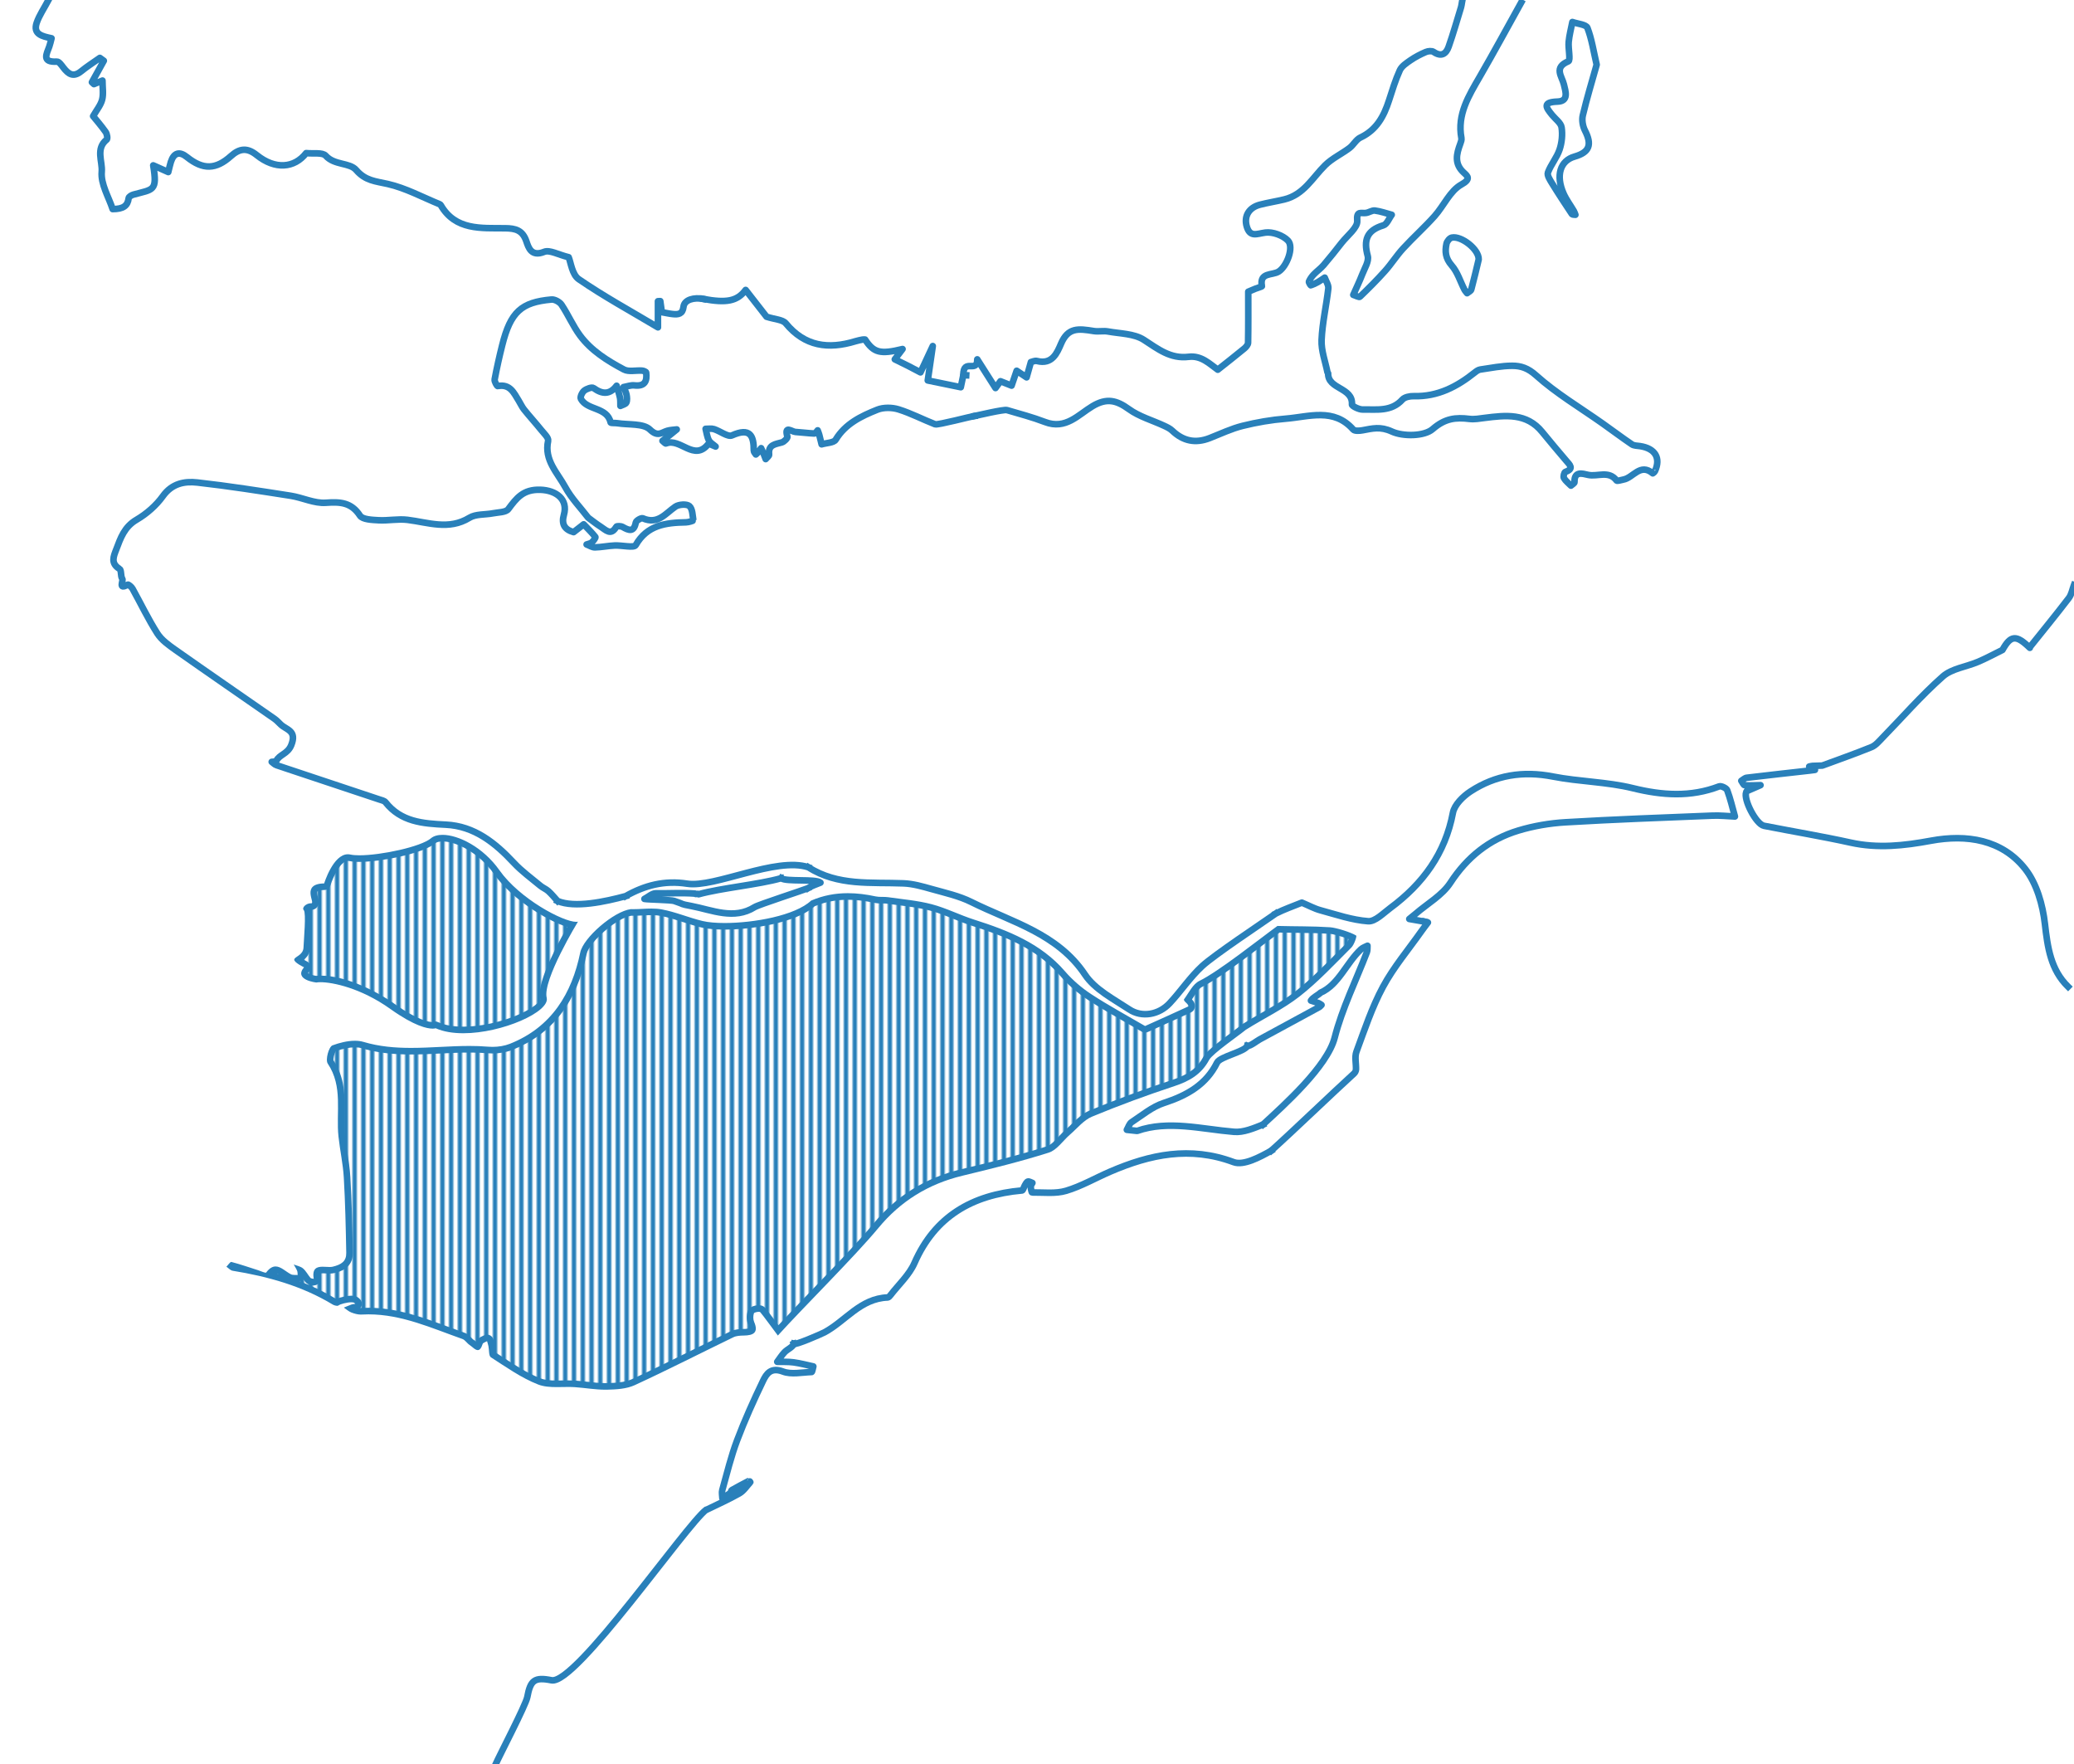 <?xml version="1.0" encoding="utf-8"?>
<!-- Generator: Adobe Illustrator 16.0.0, SVG Export Plug-In . SVG Version: 6.00 Build 0)  -->
<!DOCTYPE svg PUBLIC "-//W3C//DTD SVG 1.1//EN" "http://www.w3.org/Graphics/SVG/1.1/DTD/svg11.dtd">
<svg version="1.1" id="Layer_1" xmlns="http://www.w3.org/2000/svg" xmlns:xlink="http://www.w3.org/1999/xlink" x="0px" y="0px"
	 width="945.461px" height="804.008px" viewBox="0 0 945.461 804.008" enable-background="new 0 0 945.461 804.008"
	 xml:space="preserve">
<pattern  x="-536.833" y="95.969" width="144" height="150" patternUnits="userSpaceOnUse" id="Vertical_Stripe_copy_3" viewBox="0 -150 144 150" overflow="visible">
	<g>
		<polygon fill="none" points="0,-150 144,-150 144,0 0,0 		"/>
		<g>
			<line fill="none" stroke="#2980BA" stroke-width="2" stroke-miterlimit="10" x1="122" y1="-150" x2="122" y2="0"/>
			<line fill="none" stroke="#2980BA" stroke-width="2" stroke-miterlimit="10" x1="126" y1="-150" x2="126" y2="0"/>
			<line fill="none" stroke="#2980BA" stroke-width="2" stroke-miterlimit="10" x1="130" y1="-150" x2="130" y2="0"/>
			<line fill="none" stroke="#2980BA" stroke-width="2" stroke-miterlimit="10" x1="134" y1="-150" x2="134" y2="0"/>
			<line fill="none" stroke="#2980BA" stroke-width="2" stroke-miterlimit="10" x1="138" y1="-150" x2="138" y2="0"/>
			<line fill="none" stroke="#2980BA" stroke-width="2" stroke-miterlimit="10" x1="142" y1="-150" x2="142" y2="0"/>
		</g>
		<g>
			<line fill="none" stroke="#2980BA" stroke-width="2" stroke-miterlimit="10" x1="74" y1="-150" x2="74" y2="0"/>
			<line fill="none" stroke="#2980BA" stroke-width="2" stroke-miterlimit="10" x1="78" y1="-150" x2="78" y2="0"/>
			<line fill="none" stroke="#2980BA" stroke-width="2" stroke-miterlimit="10" x1="82" y1="-150" x2="82" y2="0"/>
			<line fill="none" stroke="#2980BA" stroke-width="2" stroke-miterlimit="10" x1="86" y1="-150" x2="86" y2="0"/>
			<line fill="none" stroke="#2980BA" stroke-width="2" stroke-miterlimit="10" x1="90" y1="-150" x2="90" y2="0"/>
			<line fill="none" stroke="#2980BA" stroke-width="2" stroke-miterlimit="10" x1="94" y1="-150" x2="94" y2="0"/>
			<line fill="none" stroke="#2980BA" stroke-width="2" stroke-miterlimit="10" x1="98" y1="-150" x2="98" y2="0"/>
			<line fill="none" stroke="#2980BA" stroke-width="2" stroke-miterlimit="10" x1="102" y1="-150" x2="102" y2="0"/>
			<line fill="none" stroke="#2980BA" stroke-width="2" stroke-miterlimit="10" x1="106" y1="-150" x2="106" y2="0"/>
			<line fill="none" stroke="#2980BA" stroke-width="2" stroke-miterlimit="10" x1="110" y1="-150" x2="110" y2="0"/>
			<line fill="none" stroke="#2980BA" stroke-width="2" stroke-miterlimit="10" x1="114" y1="-150" x2="114" y2="0"/>
			<line fill="none" stroke="#2980BA" stroke-width="2" stroke-miterlimit="10" x1="118" y1="-150" x2="118" y2="0"/>
			<line fill="none" stroke="#2980BA" stroke-width="2" stroke-miterlimit="10" x1="122" y1="-150" x2="122" y2="0"/>
			<line fill="none" stroke="#2980BA" stroke-width="2" stroke-miterlimit="10" x1="126" y1="-150" x2="126" y2="0"/>
			<line fill="none" stroke="#2980BA" stroke-width="2" stroke-miterlimit="10" x1="130" y1="-150" x2="130" y2="0"/>
			<line fill="none" stroke="#2980BA" stroke-width="2" stroke-miterlimit="10" x1="134" y1="-150" x2="134" y2="0"/>
			<line fill="none" stroke="#2980BA" stroke-width="2" stroke-miterlimit="10" x1="138" y1="-150" x2="138" y2="0"/>
			<line fill="none" stroke="#2980BA" stroke-width="2" stroke-miterlimit="10" x1="142" y1="-150" x2="142" y2="0"/>
		</g>
		<g>
			<line fill="none" stroke="#2980BA" stroke-width="2" stroke-miterlimit="10" x1="26" y1="-150" x2="26" y2="0"/>
			<line fill="none" stroke="#2980BA" stroke-width="2" stroke-miterlimit="10" x1="30" y1="-150" x2="30" y2="0"/>
			<line fill="none" stroke="#2980BA" stroke-width="2" stroke-miterlimit="10" x1="34" y1="-150" x2="34" y2="0"/>
			<line fill="none" stroke="#2980BA" stroke-width="2" stroke-miterlimit="10" x1="38" y1="-150" x2="38" y2="0"/>
			<line fill="none" stroke="#2980BA" stroke-width="2" stroke-miterlimit="10" x1="42" y1="-150" x2="42" y2="0"/>
			<line fill="none" stroke="#2980BA" stroke-width="2" stroke-miterlimit="10" x1="46" y1="-150" x2="46" y2="0"/>
			<line fill="none" stroke="#2980BA" stroke-width="2" stroke-miterlimit="10" x1="50" y1="-150" x2="50" y2="0"/>
			<line fill="none" stroke="#2980BA" stroke-width="2" stroke-miterlimit="10" x1="54" y1="-150" x2="54" y2="0"/>
			<line fill="none" stroke="#2980BA" stroke-width="2" stroke-miterlimit="10" x1="58" y1="-150" x2="58" y2="0"/>
			<line fill="none" stroke="#2980BA" stroke-width="2" stroke-miterlimit="10" x1="62" y1="-150" x2="62" y2="0"/>
			<line fill="none" stroke="#2980BA" stroke-width="2" stroke-miterlimit="10" x1="66" y1="-150" x2="66" y2="0"/>
			<line fill="none" stroke="#2980BA" stroke-width="2" stroke-miterlimit="10" x1="70" y1="-150" x2="70" y2="0"/>
			<line fill="none" stroke="#2980BA" stroke-width="2" stroke-miterlimit="10" x1="74" y1="-150" x2="74" y2="0"/>
			<line fill="none" stroke="#2980BA" stroke-width="2" stroke-miterlimit="10" x1="78" y1="-150" x2="78" y2="0"/>
			<line fill="none" stroke="#2980BA" stroke-width="2" stroke-miterlimit="10" x1="82" y1="-150" x2="82" y2="0"/>
			<line fill="none" stroke="#2980BA" stroke-width="2" stroke-miterlimit="10" x1="86" y1="-150" x2="86" y2="0"/>
			<line fill="none" stroke="#2980BA" stroke-width="2" stroke-miterlimit="10" x1="90" y1="-150" x2="90" y2="0"/>
			<line fill="none" stroke="#2980BA" stroke-width="2" stroke-miterlimit="10" x1="94" y1="-150" x2="94" y2="0"/>
			<line fill="none" stroke="#2980BA" stroke-width="2" stroke-miterlimit="10" x1="98" y1="-150" x2="98" y2="0"/>
			<line fill="none" stroke="#2980BA" stroke-width="2" stroke-miterlimit="10" x1="102" y1="-150" x2="102" y2="0"/>
			<line fill="none" stroke="#2980BA" stroke-width="2" stroke-miterlimit="10" x1="106" y1="-150" x2="106" y2="0"/>
			<line fill="none" stroke="#2980BA" stroke-width="2" stroke-miterlimit="10" x1="110" y1="-150" x2="110" y2="0"/>
			<line fill="none" stroke="#2980BA" stroke-width="2" stroke-miterlimit="10" x1="114" y1="-150" x2="114" y2="0"/>
			<line fill="none" stroke="#2980BA" stroke-width="2" stroke-miterlimit="10" x1="118" y1="-150" x2="118" y2="0"/>
		</g>
		<g>
			<line fill="none" stroke="#2980BA" stroke-width="2" stroke-miterlimit="10" x1="2" y1="-150" x2="2" y2="0"/>
			<line fill="none" stroke="#2980BA" stroke-width="2" stroke-miterlimit="10" x1="6" y1="-150" x2="6" y2="0"/>
			<line fill="none" stroke="#2980BA" stroke-width="2" stroke-miterlimit="10" x1="10" y1="-150" x2="10" y2="0"/>
			<line fill="none" stroke="#2980BA" stroke-width="2" stroke-miterlimit="10" x1="14" y1="-150" x2="14" y2="0"/>
			<line fill="none" stroke="#2980BA" stroke-width="2" stroke-miterlimit="10" x1="18" y1="-150" x2="18" y2="0"/>
			<line fill="none" stroke="#2980BA" stroke-width="2" stroke-miterlimit="10" x1="22" y1="-150" x2="22" y2="0"/>
			<line fill="none" stroke="#2980BA" stroke-width="2" stroke-miterlimit="10" x1="26" y1="-150" x2="26" y2="0"/>
			<line fill="none" stroke="#2980BA" stroke-width="2" stroke-miterlimit="10" x1="30" y1="-150" x2="30" y2="0"/>
			<line fill="none" stroke="#2980BA" stroke-width="2" stroke-miterlimit="10" x1="34" y1="-150" x2="34" y2="0"/>
			<line fill="none" stroke="#2980BA" stroke-width="2" stroke-miterlimit="10" x1="38" y1="-150" x2="38" y2="0"/>
			<line fill="none" stroke="#2980BA" stroke-width="2" stroke-miterlimit="10" x1="42" y1="-150" x2="42" y2="0"/>
			<line fill="none" stroke="#2980BA" stroke-width="2" stroke-miterlimit="10" x1="46" y1="-150" x2="46" y2="0"/>
			<line fill="none" stroke="#2980BA" stroke-width="2" stroke-miterlimit="10" x1="50" y1="-150" x2="50" y2="0"/>
			<line fill="none" stroke="#2980BA" stroke-width="2" stroke-miterlimit="10" x1="54" y1="-150" x2="54" y2="0"/>
			<line fill="none" stroke="#2980BA" stroke-width="2" stroke-miterlimit="10" x1="58" y1="-150" x2="58" y2="0"/>
			<line fill="none" stroke="#2980BA" stroke-width="2" stroke-miterlimit="10" x1="62" y1="-150" x2="62" y2="0"/>
			<line fill="none" stroke="#2980BA" stroke-width="2" stroke-miterlimit="10" x1="66" y1="-150" x2="66" y2="0"/>
			<line fill="none" stroke="#2980BA" stroke-width="2" stroke-miterlimit="10" x1="70" y1="-150" x2="70" y2="0"/>
		</g>
		<g>
			<line fill="none" stroke="#2980BA" stroke-width="2" stroke-miterlimit="10" x1="2" y1="-150" x2="2" y2="0"/>
			<line fill="none" stroke="#2980BA" stroke-width="2" stroke-miterlimit="10" x1="6" y1="-150" x2="6" y2="0"/>
			<line fill="none" stroke="#2980BA" stroke-width="2" stroke-miterlimit="10" x1="10" y1="-150" x2="10" y2="0"/>
			<line fill="none" stroke="#2980BA" stroke-width="2" stroke-miterlimit="10" x1="14" y1="-150" x2="14" y2="0"/>
			<line fill="none" stroke="#2980BA" stroke-width="2" stroke-miterlimit="10" x1="18" y1="-150" x2="18" y2="0"/>
			<line fill="none" stroke="#2980BA" stroke-width="2" stroke-miterlimit="10" x1="22" y1="-150" x2="22" y2="0"/>
		</g>
	</g>
</pattern>
<g>
	<path fill="none" stroke="#2980BA" stroke-width="3" stroke-linecap="square" stroke-linejoin="round" stroke-miterlimit="10" d="
		M794.373,364.438 M945.461,266.67c-0.772,2.007-1.129,4.319-2.393,5.97c-5.805,7.583-11.865,14.98-17.834,22.443l0.092,0.195
		c-6.209-6.025-8.693-5.833-12.475,0.964c-3.701,1.817-7.328,3.796-11.119,5.41c-5.365,2.287-11.99,3.077-16.061,6.675
		c-9.812,8.667-18.434,18.613-27.582,27.997c-1.51,1.549-3.027,3.419-4.945,4.2c-7.389,3.013-14.941,5.647-22.434,8.422
		c-1.496,0.045-2.994,0.069-4.488,0.146c-0.494,0.027-0.982,0.192-1.473,0.295c0.242,0.178,0.469,0.384,0.73,0.529
		c0.622,0.348,1.261,0.667,1.893,0.998c-0.738,0.095-1.477,0.202-2.215,0.285c-9.643,1.084-19.285,2.136-28.918,3.297
		c-0.857,0.104-1.629,0.911-2.439,1.39c0.525,0.71,1.004,1.983,1.586,2.029c2.373,0.189,4.779,0.005,7.173-0.043
		c-2.101,0.907-4.204,1.808-6.296,2.732c-0.121,0.054-0.162,0.298-0.229,0.456c-1.369,3.281,4.496,14.624,8.098,15.333
		c13.162,2.586,26.414,4.776,39.504,7.664c12.379,2.729,24.299,1.419,36.628-0.865c16.242-3.008,32.374-0.577,42.962,12.876
		c5.279,6.706,7.98,16.365,8.971,25.002c1.239,10.812,2.635,20.927,10.557,28.655 M444.264,189.603
		c1.387-0.28,13.361-3.096,14.764-2.684c5.828,1.715,11.732,3.273,17.385,5.441c9.426,3.616,15.17-3.374,21.631-7.228
		c6.479-3.862,10.947-2.721,16.617,1.383c4.672,3.381,10.637,5.052,15.998,7.541c1.312,0.61,2.703,1.265,3.719,2.235
		c4.967,4.758,10.584,5.923,17.055,3.394c4.984-1.947,9.873-4.298,15.037-5.581c6.449-1.603,13.098-2.748,19.727-3.278
		c10.543-0.844,21.822-5.115,30.676,4.942c0.677,0.768,2.887,0.611,4.281,0.355c4.494-0.825,8.1-1.854,13.336,0.562
		c5.133,2.368,14.809,2.202,18.602-1.101c5.629-4.901,10.459-5.421,16.807-4.644c2.25,0.275,4.619-0.178,6.91-0.466
		c9.607-1.216,19.135-2.305,26.209,6.397c3.607,4.436,7.31,8.793,11.008,13.157c1.578,1.859,3.663,3.588-0.439,5.076
		c-0.541,0.198-1.027,2.132-0.656,2.787c0.75,1.329,2.105,2.331,3.211,3.469c0.564-0.535,1.633-1.084,1.617-1.603
		c-0.156-5.142,3.604-3.896,6.203-3.308c4.273,0.963,9.414-2.172,12.971,2.564c0.293,0.39,2.04-0.238,3.105-0.424
		c4.484-0.782,7.619-7.669,13.393-2.842c0.033,0.027,0.816-0.565,1.002-0.975c2.746-6.027,0.107-10.404-6.828-11.44
		c-1.256-0.187-2.736-0.153-3.697-0.804c-4.51-3.05-8.85-6.336-13.295-9.476c-10.227-7.228-21.163-13.697-30.387-21.981
		c-3.68-3.304-6.91-4.346-10.848-4.351c-4.865-0.005-9.736,1.018-14.589,1.711c-0.846,0.121-1.696,0.71-2.392,1.267
		c-8.126,6.51-16.954,11.176-27.918,10.863c-1.746-0.049-4.148,0.423-5.18,1.568c-5.062,5.623-11.793,4.41-18.121,4.531
		c-1.687,0.032-4.922-1.588-4.877-2.288c0.526-7.896-10.994-6.831-10.85-14.184c0.002-0.147-0.266-0.287-0.299-0.451
		c-0.977-4.916-2.891-9.875-2.689-14.748c0.326-7.857,2.178-15.645,3.068-23.495c0.18-1.575-1.051-3.303-1.633-4.959
		c-1.023,0.674-2.012,1.405-3.076,2.01c-1.044,0.595-2.149,1.1-3.281,1.503c-0.072,0.026-1.018-1.335-0.834-1.747
		c0.51-1.155,1.281-2.256,2.164-3.185c1.424-1.497,3.168-2.713,4.506-4.272c2.832-3.299,5.533-6.708,8.207-10.135
		c2.606-3.341,7.391-6.939,7.125-10.097c-0.396-4.724,1.78-3.248,3.975-3.548c1.396-0.19,2.801-1.26,4.087-1.092
		c2.599,0.339,5.118,1.252,7.671,1.93c-1.248,1.657-2.18,4.316-3.797,4.799c-7.693,2.297-9.082,6.809-7.154,13.942
		c0.654,2.424-1.417,5.633-2.484,8.393c-1.228,3.175-2.722,6.247-4.102,9.365c1.035,0.314,2.654,1.208,3.018,0.859
		c3.961-3.805,7.855-7.695,11.502-11.786c2.912-3.265,5.254-7.018,8.215-10.234c4.637-5.038,9.783-9.631,14.336-14.735
		c4.236-4.747,7.035-11.525,12.221-14.4c4.379-2.425,2.891-3.783,1.205-5.301c-4.59-4.128-3.459-8.56-1.715-13.27
		c0.311-0.834,0.664-1.807,0.51-2.627c-2.004-10.718,3.348-19.247,8.397-27.977c6.454-11.158,12.585-22.495,18.854-33.754
		 M727.861,29.487c-1.439-6.169-2.246-11.708-4.223-16.819c-0.583-1.504-4.473-1.793-6.848-2.638
		c-0.584,3.02-1.402,6.02-1.682,9.066c-0.279,3.051,0.97,8.387-0.154,8.858c-6.812,2.857-2.914,6.787-2.016,10.58
		c0.744,3.154,2.311,7.601-2.912,7.778c-7.117,0.241-5.232,2.7-2.473,6.104c1.518,1.872,4.008,3.605,4.32,5.652
		c0.5,3.282,0.133,6.958-0.932,10.128c-1.221,3.644-3.943,6.796-5.29,10.42c-0.478,1.283,0.955,3.45,1.897,4.989
		c2.9,4.73,5.967,9.361,9.043,13.982c0.205,0.31,1.039,0.22,1.582,0.314c-0.232-0.575-0.396-1.187-0.709-1.718
		c-1.557-2.646-3.445-5.145-4.676-7.923c-3.664-8.277-1.572-14.997,4.988-16.883c6.844-1.966,8.057-5.424,4.754-11.884
		c-1.02-1.996-1.486-4.765-0.982-6.907C723.38,44.802,725.729,37.132,727.861,29.487z M674.078,118.27
		c0.205-4.582-7.977-10.94-12.299-9.96c-0.984,0.224-2.141,1.684-2.375,2.751c-0.783,3.572-0.461,6.694,2.357,9.906
		c2.68,3.053,3.908,7.312,5.812,11.022c0.307,0.598,0.811,1.103,1.223,1.65c0.652-0.548,1.713-0.995,1.895-1.664
		C671.972,127.226,673.07,122.433,674.078,118.27z"/>
	<path fill="none" stroke="#2980BA" stroke-width="3" stroke-linecap="square" stroke-linejoin="round" stroke-miterlimit="10" d="
		M575.73,512.57c-4.178,1.666-8.852,3.669-13.125,3.314c-15.026-1.243-29.932-5.403-44.215-0.426
		c-2.126-0.226-3.412-0.362-4.701-0.499c0.703-1.181,1.117-2.785,2.163-3.473c4.767-3.126,9.36-7.015,14.665-8.739
		c10.535-3.423,19.342-8.334,24.314-18.436c1.334-2.711,12.412-4.875,13.797-7.562"/>
	<path fill="none" stroke="#2980BA" stroke-width="3" stroke-linecap="square" stroke-linejoin="round" stroke-miterlimit="10" d="
		M361.896,612.472c0.334,0.876,12.646-4.494,13.955-5.198c9.652-5.189,16.344-15.437,28.799-15.9
		c0.441-0.017,0.947-0.602,1.275-1.029c3.736-4.853,8.576-9.253,10.957-14.678c9.334-21.252,26.27-31.047,49.022-33.064
		c0.503-0.044,0.829-1.579,1.314-2.375c0.378-0.624,0.771-1.496,1.349-1.678c0.564-0.176,1.371,0.386,2.071,0.623
		c-0.272,0.561-0.782,1.128-0.763,1.678c0.032,0.936,0.408,2.675,0.621,2.672c5.191-0.064,10.69,0.67,15.498-0.767
		c6.963-2.079,13.387-5.837,20.107-8.732c18.207-7.847,36.42-11.733,56.275-4.325c4.509,1.682,11.949-2.275,17.109-5.199"/>
	<path fill="none" stroke="#2980BA" stroke-width="3" stroke-linecap="square" stroke-linejoin="round" stroke-miterlimit="10" d="
		M579.488,524.498c9.273-8.318,28.596-26.848,37.799-35.239c0.469-0.429,0.832-1.193,0.857-1.813
		c0.105-2.707-0.68-5.681,0.209-8.082c3.695-9.997,7.068-20.238,12.113-29.591c4.84-8.969,11.594-16.954,17.521-25.362
		c0.944-1.342,1.961-2.631,2.945-3.945c-0.475-0.124-0.946-0.257-1.424-0.369"/>
	<path fill="none" stroke="#2980BA" stroke-width="3" stroke-linecap="square" stroke-linejoin="round" stroke-miterlimit="10" d="
		M568.629,476.751c1.281,0.149,4.344-2.319,5.643-3.017c9.051-4.871,18.076-9.785,27.098-14.707
		c0.412-0.225,0.713-0.645,1.066-0.976c-0.436-0.276-0.842-0.636-1.316-0.814c-1.152-0.434-2.336-0.784-3.505-1.169
		c0.972-1.534,3.138-2.387,4.411-3.628c8.204-3.614,11.717-13.526,18.383-19.743c0.797-0.744,1.975-1.101,2.975-1.637
		c-0.078,0.986,0.072,2.053-0.27,2.942c-4.973,12.964-11.266,25.6-14.68,38.938c-3.365,13.146-23.186,30.84-32.703,39.629"/>
	<g>
		<g>
			<pattern  id="SVGID_1_" xlink:href="#Vertical_Stripe_copy_3" patternTransform="matrix(1 0 0 1 1260.495 3714.564)">
			</pattern>
			<path fill="url(#SVGID_1_)" d="M275.962,631.914c-2.757,0-5.609-0.318-8.368-0.627c-1.767-0.197-3.593-0.401-5.406-0.524
				c-0.938-0.064-1.947-0.095-3.173-0.095c-0.871,0-1.747,0.016-2.622,0.03c-0.856,0.015-1.713,0.029-2.562,0.029
				c-2.703,0-5.545-0.133-8.013-1.1c-6.205-2.436-12.042-6.254-17.687-9.945c-1.148-0.751-2.296-1.502-3.444-2.24
				c-0.179-0.338-0.26-1.425-0.309-2.085c-0.054-0.708-0.107-1.44-0.25-2.111c-0.121-0.575-0.284-1.125-0.441-1.657
				c-0.068-0.231-0.138-0.464-0.202-0.696c-0.125-0.451-0.453-0.818-0.888-0.992c-0.18-0.072-0.369-0.107-0.558-0.107
				c-0.268,0-0.534,0.071-0.77,0.212c-0.173,0.104-0.383,0.193-0.592,0.287c-0.787,0.352-1.766,0.789-2.091,1.825
				c-0.474,1.519-0.869,1.762-0.873,1.764c-0.232-0.04-1.068-0.734-1.518-1.107c-0.424-0.353-0.862-0.717-1.321-1.015
				c-0.359-0.232-0.725-0.616-1.112-1.021c-0.667-0.699-1.424-1.492-2.493-1.867c-2.504-0.881-5.046-1.825-7.505-2.739
				c-11.332-4.211-23.049-8.564-35.805-8.564c-1.064,0-2.137,0.03-3.188,0.091c-0.104,0.006-0.208,0.009-0.312,0.009
				c-1.035,0-2.272-0.28-3.782-0.857c-0.292-0.111-0.584-0.271-0.879-0.461c0.341-0.135,0.68-0.265,1.023-0.388
				c0.182-0.064,0.473-0.095,0.78-0.126c0.195-0.02,0.392-0.04,0.583-0.069c0.564-0.084,1.031-0.48,1.207-1.022
				c0.175-0.542,0.027-1.137-0.381-1.535l-0.105-0.108c-0.166-0.174-0.338-0.342-0.529-0.482c-0.497-0.375-1.202-0.555-2.202-0.555
				c-1.919,0-5.193,0.736-6.58,1.611c-0.359-0.035-0.899-0.209-1.191-0.385c-8.672-5.247-18.428-9.242-30.001-12.234
				c0.045-0.049,0.083-0.095,0.114-0.137c1.642-2.184,2.749-2.184,3.112-2.184c1.157,0,2.458,0.896,3.835,1.845
				c0.793,0.547,1.613,1.111,2.483,1.557c0.9,0.462,1.878,0.464,2.74,0.466c0.294,0.001,0.587,0,0.867,0.025
				c0.045,0.004,0.09,0.006,0.135,0.006c0.399,0,0.784-0.159,1.067-0.446c0.315-0.319,0.471-0.763,0.425-1.208
				c-0.018-0.165-0.022-0.334-0.028-0.504c-0.014-0.388-0.03-0.845-0.146-1.318c0.05,0.036,0.098,0.073,0.144,0.112
				c0.7,0.592,1.277,1.432,1.889,2.32c0.412,0.6,0.838,1.219,1.331,1.807c0.55,0.652,1.353,0.781,1.883,0.867
				c0.124,0.02,0.249,0.036,0.358,0.067c0.134,0.037,0.271,0.056,0.406,0.056c0.366,0,0.725-0.134,1.004-0.386
				c0.383-0.344,0.562-0.86,0.475-1.367c-0.265-1.543-0.176-2.671,0.251-3.176c0.344-0.408,1.086-0.598,2.337-0.598
				c0.518,0,1.05,0.03,1.57,0.059c0.554,0.03,1.096,0.06,1.604,0.06c0.709,0,1.269-0.056,1.761-0.175
				c3.677-0.892,7.423-2.515,7.326-7.787c-0.23-12.188-0.475-23.19-1.13-34.441c-0.217-3.737-0.799-7.479-1.362-11.097
				c-0.388-2.489-0.788-5.062-1.061-7.587c-0.354-3.29-0.296-6.733-0.239-10.063c0.134-7.959,0.272-16.189-4.906-23.897
				c-0.581-0.965,0.519-5.41,1.511-6.096c2.394-0.88,6.073-1.971,9.601-1.971c1.31,0,2.494,0.155,3.52,0.461
				c6.4,1.907,13.419,2.796,22.088,2.796c4.474,0,9.007-0.226,13.39-0.444c4.342-0.217,8.831-0.441,13.22-0.441
				c3.063,0,5.812,0.107,8.403,0.328c0.702,0.06,1.422,0.09,2.142,0.09c3.052,0,5.973-0.518,8.448-1.498
				c17.749-7.039,28.548-21.015,33.014-42.727c1.279-6.22,14.595-17.588,21.689-18.553c0.35,0.01,0.699,0.014,1.05,0.014
				c1.419,0,2.852-0.071,4.237-0.141c1.343-0.066,2.731-0.136,4.064-0.136c1.688,0,3.062,0.108,4.321,0.342
				c3.471,0.643,6.956,1.768,10.326,2.854c2.7,0.872,5.494,1.773,8.32,2.446c2.598,0.617,6.173,0.944,10.341,0.944
				c11.633,0,31.851-2.783,40.249-10.433c5.01-2.126,10.225-3.16,15.932-3.16c3.854,0,7.904,0.47,12.384,1.436
				c1.136,0.245,2.259,0.248,3.345,0.252c0.82,0.002,1.595,0.005,2.32,0.109c1.789,0.26,3.588,0.489,5.388,0.719
				c4.808,0.613,9.778,1.247,14.448,2.478c3.64,0.958,7.254,2.41,10.75,3.815c2.755,1.106,5.603,2.25,8.497,3.172
				c13.867,4.418,29.594,10.211,40.718,23.11c3.43,3.979,7.705,7.694,12.363,10.745c5.481,3.591,11.082,6.789,17.012,10.175
				c2.479,1.415,4.984,2.846,7.512,4.325c0.233,0.136,0.495,0.205,0.758,0.205c0.21,0,0.42-0.044,0.616-0.133l4.731-2.129
				c5.471-2.46,10.194-4.584,14.955-6.795c0.36-0.167,0.64-0.471,0.776-0.845c0.537-1.467-0.617-2.583-1.381-3.321
				c-0.076-0.073-0.167-0.161-0.255-0.249c0.465-0.662,0.912-1.354,1.347-2.028c1.378-2.135,2.803-4.343,4.596-5.211
				c6.789-3.286,19.319-12.766,28.469-19.688c2.739-2.071,5.132-3.881,6.945-5.203c2.717,0.072,5.466,0.103,8.13,0.133
				c5.034,0.056,10.24,0.114,15.319,0.457c2.361,0.16,7.837,1.842,10.434,3.138c-0.294,1.049-1.041,2.875-1.74,3.571
				c-1.547,1.54-3.084,3.096-4.622,4.651c-5.942,6.013-12.087,12.23-18.788,17.47c-4.773,3.731-10.246,6.859-15.538,9.886
				c-2.931,1.676-5.962,3.408-8.866,5.236c-0.06,0.038-0.117,0.079-0.171,0.125c-0.722,0.612-2.312,1.794-4.152,3.163
				c-6.608,4.913-11.754,8.841-12.898,10.976c-2.926,5.453-7.26,8.715-14.96,11.255c-13.143,4.339-25.822,9.034-37.689,13.956
				c-2.97,1.232-5.354,3.557-7.661,5.805c-0.941,0.918-1.831,1.785-2.759,2.584c-1.13,0.972-2.184,2.098-3.202,3.187
				c-1.978,2.113-3.846,4.109-5.999,4.793c-13.39,4.251-27.715,7.709-39.225,10.487c-15.993,3.858-28.792,11.81-39.127,24.307
				c-6.437,7.782-18.009,19.811-28.22,30.423c-6.165,6.408-12.018,12.491-16.358,17.229c-0.246-0.332-0.522-0.706-0.82-1.106
				c-3.049-4.116-5.623-7.577-6.244-8.231c-0.586-0.622-1.457-0.622-1.744-0.622c-0.03,0-3.098,0.02-3.645,1.72
				c-0.519,1.6-0.464,3.54,0.14,4.941c0.659,1.523,0.832,2.655,0.487,3.188c-0.227,0.348-1.034,0.937-3.912,0.971
				c-1.803,0.021-3.688,0.145-5.262,0.907c-5.261,2.546-10.587,5.176-15.737,7.719c-9.545,4.713-19.415,9.586-29.24,14.111
				c-3.528,1.625-8.07,1.851-12.051,1.935C276.444,631.911,276.203,631.914,275.962,631.914z M112.261,578.775
				c-1.943-0.377-3.935-0.731-5.976-1.064c-0.223-0.036-0.574-0.292-0.914-0.564c0.104-0.124,0.215-0.252,0.313-0.359
				C107.885,577.381,110.093,578.074,112.261,578.775z"/>
			<path fill="#2980BA" d="M386.513,410.105c3.746,0,7.693,0.459,12.068,1.402c1.289,0.277,2.546,0.281,3.656,0.285
				c0.766,0.002,1.488,0.004,2.108,0.094c1.807,0.262,3.64,0.496,5.413,0.722c4.76,0.607,9.682,1.235,14.257,2.441
				c3.549,0.934,6.961,2.305,10.573,3.756c2.779,1.116,5.653,2.271,8.601,3.21c14.298,4.555,29.168,10.056,40.036,22.66
				c3.521,4.084,7.904,7.895,12.678,11.021c5.52,3.616,11.14,6.825,17.09,10.222c2.448,1.398,4.979,2.844,7.499,4.318
				c0.466,0.272,0.989,0.41,1.515,0.41c0.419,0,0.84-0.088,1.232-0.265l4.726-2.127c5.477-2.462,10.206-4.589,14.977-6.805
				c0.722-0.335,1.28-0.942,1.554-1.688c0.679-1.854-0.282-3.341-1.111-4.266c0.229-0.347,0.452-0.693,0.674-1.036
				c1.266-1.961,2.574-3.989,3.988-4.674c6.922-3.352,19.521-12.882,28.72-19.841c2.531-1.915,4.766-3.604,6.514-4.888
				c2.561,0.063,5.138,0.092,7.64,0.12c5.015,0.056,10.199,0.113,15.233,0.453c1.876,0.128,6.023,1.34,8.67,2.438
				c-0.303,0.729-0.675,1.455-0.931,1.712c-1.551,1.544-3.091,3.103-4.633,4.661c-5.908,5.979-12.018,12.162-18.644,17.342
				c-4.688,3.664-9.871,6.628-15.358,9.765c-2.944,1.684-5.989,3.424-8.921,5.27c-0.12,0.075-0.234,0.159-0.342,0.25
				c-0.686,0.581-2.257,1.75-4.077,3.104c-8.084,6.011-12.141,9.261-13.326,11.471c-2.725,5.078-6.812,8.132-14.108,10.54
				c-13.177,4.35-25.893,9.059-37.794,13.994c-3.235,1.343-5.725,3.77-8.133,6.116c-0.925,0.901-1.798,1.753-2.69,2.521
				c-1.19,1.024-2.272,2.181-3.319,3.299c-1.84,1.966-3.577,3.823-5.357,4.388c-13.34,4.235-27.636,7.687-39.122,10.459
				c-16.32,3.937-29.382,12.052-39.931,24.809c-6.4,7.739-17.953,19.746-28.146,30.339c-5.606,5.827-10.955,11.388-15.151,15.919
				c-3.641-4.914-5.492-7.378-6.093-8.01c-0.687-0.73-1.642-1.101-2.842-1.102c-0.428,0-4.21,0.078-5.071,2.756
				c-0.634,1.958-0.562,4.257,0.19,6.003c0.403,0.932,0.506,1.475,0.528,1.739c-0.301,0.115-1.029,0.304-2.594,0.322
				c-1.977,0.022-4.06,0.166-5.897,1.057c-5.267,2.549-10.596,5.18-15.749,7.725c-9.536,4.708-19.397,9.576-29.203,14.094
				c-3.268,1.504-7.626,1.717-11.455,1.798c-0.23,0.005-0.461,0.007-0.691,0.007c-2.674,0-5.358-0.3-8.201-0.617
				c-1.782-0.199-3.625-0.405-5.471-0.531c-0.974-0.066-2.015-0.098-3.276-0.098c-0.879,0-1.763,0.016-2.646,0.03
				c-0.849,0.015-1.695,0.029-2.536,0.029c-2.557,0-5.23-0.12-7.464-0.996c-6.062-2.379-11.834-6.154-17.415-9.805
				c-0.986-0.645-1.972-1.289-2.96-1.927c-0.052-0.361-0.091-0.876-0.119-1.254c-0.057-0.758-0.114-1.541-0.277-2.306
				c-0.134-0.637-0.305-1.217-0.471-1.776c-0.066-0.224-0.133-0.447-0.194-0.672c-0.249-0.898-0.91-1.626-1.775-1.976
				c-0.359-0.146-0.74-0.218-1.119-0.218c-0.534,0-1.065,0.142-1.535,0.419c-0.072,0.042-0.291,0.14-0.436,0.204
				c-0.884,0.396-2.356,1.054-2.897,2.708c-0.005-0.004-0.009-0.007-0.014-0.011c-0.457-0.38-0.931-0.772-1.463-1.118
				c-0.212-0.138-0.533-0.475-0.844-0.8c-0.745-0.78-1.673-1.752-3.078-2.245c-2.493-0.877-5.029-1.819-7.481-2.73
				c-11.456-4.257-23.302-8.659-36.328-8.659c-1.091,0-2.192,0.031-3.28,0.093c-0.072,0.005-0.146,0.007-0.219,0.007
				c-0.054,0-0.108-0.001-0.163-0.003c0.226-0.281,0.402-0.604,0.518-0.958c0.352-1.083,0.057-2.274-0.756-3.071l-0.068-0.071
				c-0.156-0.163-0.393-0.411-0.695-0.633c-0.787-0.593-1.779-0.868-3.12-0.868c-1.769-0.001-4.887,0.577-6.805,1.523
				c-0.078-0.027-0.147-0.056-0.191-0.08c-5.102-3.087-10.568-5.746-16.546-8.025c0.444-0.147,0.854-0.399,1.191-0.74
				c0.106-0.108,0.205-0.225,0.293-0.347c0.337,0.484,0.694,0.979,1.107,1.471c0.907,1.076,2.132,1.273,2.79,1.379
				c0.075,0.013,0.149,0.022,0.191,0.03c0.268,0.075,0.54,0.112,0.812,0.112c0.732,0,1.45-0.269,2.008-0.771
				c0.765-0.688,1.123-1.721,0.949-2.735c-0.196-1.146-0.124-1.7-0.073-1.909c0.152-0.045,0.493-0.11,1.183-0.11
				c0.463,0,0.961,0.027,1.488,0.056c0.552,0.031,1.122,0.062,1.686,0.062c0.832,0,1.504-0.069,2.114-0.218
				c2.354-0.57,8.604-2.086,8.472-9.273c-0.23-12.202-0.475-23.221-1.131-34.499c-0.222-3.811-0.81-7.588-1.378-11.24
				c-0.385-2.473-0.783-5.028-1.052-7.517c-0.344-3.198-0.289-6.442-0.231-9.878c0.138-8.125,0.28-16.523-5.029-24.562
				c-0.142-0.926,0.438-3.272,1.014-4.172c3.173-1.133,6.255-1.755,8.722-1.755c1.165,0,2.205,0.134,3.092,0.398
				c6.543,1.95,13.697,2.858,22.516,2.858c4.511,0,9.062-0.227,13.465-0.446c4.323-0.216,8.793-0.439,13.144-0.439
				c3.021,0,5.729,0.105,8.277,0.323c0.744,0.063,1.507,0.095,2.269,0.095c3.239,0,6.352-0.554,9.001-1.604
				c18.256-7.239,29.354-21.573,33.931-43.818c1.043-5.071,13.446-16.324,20.306-17.353c0.321,0.008,0.643,0.011,0.964,0.011
				c1.456,0,2.908-0.072,4.312-0.142c1.386-0.069,2.694-0.135,3.989-0.135c1.595,0,2.882,0.101,4.05,0.317
				c3.375,0.624,6.66,1.685,10.138,2.807c2.729,0.881,5.55,1.792,8.436,2.479c2.708,0.644,6.403,0.984,10.687,0.984
				c11.776,0,32.229-2.845,41.062-10.647C376.146,411.069,381.097,410.105,386.513,410.105 M125.629,580.233
				c0.352,0,0.839,0.217,1.374,0.527c-0.545-0.158-1.095-0.314-1.647-0.469C125.454,580.253,125.546,580.233,125.629,580.233
				 M386.513,407.105c-5.638,0-11.215,0.988-16.761,3.384c-7.262,6.837-26.114,10.209-39.42,10.209
				c-3.979,0-7.465-0.303-9.993-0.903c-6.312-1.502-12.366-4.141-18.721-5.316c-1.503-0.278-3.04-0.367-4.596-0.367
				c-2.743,0-5.542,0.276-8.301,0.276c-0.375,0-0.75-0.005-1.124-0.017c-7.787,0.951-21.709,13.066-23.084,19.754
				c-3.82,18.573-12.963,34.046-32.098,41.634c-2.398,0.95-5.204,1.393-7.896,1.393c-0.682,0-1.356-0.028-2.015-0.084
				c-2.84-0.242-5.683-0.334-8.531-0.334c-8.854,0-17.739,0.886-26.608,0.886c-7.238,0-14.468-0.59-21.659-2.733
				c-1.228-0.366-2.563-0.523-3.948-0.523c-3.404,0-7.103,0.952-10.194,2.099c-1.672,0.621-3.32,6.58-2.162,8.305
				c7.066,10.516,3.702,22.164,4.899,33.285c0.671,6.218,2.055,12.381,2.417,18.609c0.666,11.444,0.91,22.916,1.127,34.382
				c0.07,3.823-2.205,5.338-6.18,6.302c-0.412,0.1-0.89,0.133-1.407,0.133c-0.983,0-2.105-0.118-3.174-0.118
				c-2.605,0-4.894,0.702-4.066,5.526c-0.511-0.144-1.222-0.126-1.499-0.455c-1.18-1.405-2.025-3.146-3.398-4.307
				c-1.104-0.936-2.793-1.214-4.223-1.784c0.53,0.956,1.14,1.882,1.559,2.882c0.238,0.574,0.166,1.271,0.232,1.911
				c-1.027-0.093-2.213,0.102-3.059-0.332c-2.353-1.204-4.568-3.566-7.002-3.566c-1.35,0-2.767,0.728-4.311,2.782
				c-0.035,0.047-0.107,0.067-0.209,0.067c-0.624,0-2.354-0.785-3.432-1.128c-4.055-1.291-8.078-2.695-12.191-3.773
				c-0.022-0.006-0.045-0.009-0.068-0.009c-0.537,0-1.472,1.445-2.209,2.178c0.941,0.634,1.812,1.674,2.834,1.841
				c16.089,2.627,31.57,6.901,45.584,15.38c0.531,0.321,1.436,0.608,2.065,0.608c0.245,0,0.449-0.044,0.572-0.146
				c0.756-0.634,3.971-1.473,5.91-1.472c0.594,0,1.067,0.078,1.315,0.265c0.176,0.129,0.318,0.303,0.475,0.455
				c-0.551,0.082-1.135,0.084-1.648,0.267c-1.209,0.433-2.385,0.95-3.574,1.434c1.126,0.763,2.16,1.755,3.4,2.229
				c1.355,0.518,2.878,0.956,4.318,0.956c0.133,0,0.265-0.004,0.396-0.012c1.043-0.06,2.075-0.088,3.103-0.088
				c15.234,0,28.853,6.306,42.813,11.22c1.266,0.443,2.09,1.956,3.285,2.731c1.208,0.783,2.522,2.345,3.732,2.345
				c0.81,0,1.573-0.699,2.227-2.796c0.18-0.572,1.325-0.857,2.021-1.273c0.209,0.755,0.461,1.502,0.621,2.265
				c0.371,1.747,0.076,4.418,1.142,5.1c6.95,4.464,13.834,9.37,21.469,12.367c2.601,1.019,5.54,1.203,8.561,1.203
				c1.717,0,3.461-0.06,5.183-0.06c1.035,0,2.062,0.021,3.071,0.091c4.632,0.315,9.261,1.155,13.877,1.155
				c0.251,0,0.503-0.003,0.754-0.008c4.253-0.09,8.911-0.352,12.647-2.072c15.146-6.977,29.993-14.577,45.004-21.843
				c1.345-0.651,3.072-0.739,4.625-0.757c4.486-0.053,6.912-1.334,4.785-6.252c-0.492-1.143-0.474-2.703-0.09-3.889
				c0.109-0.342,1.387-0.68,2.217-0.68c0.308,0.001,0.554,0.047,0.656,0.156c0.868,0.914,7.244,9.632,8.039,10.658
				c11.226-12.426,35.186-36.157,45.848-49.049c10.084-12.194,22.746-20.047,38.322-23.805c13.197-3.186,26.414-6.416,39.327-10.516
				c3.763-1.194,6.474-5.474,9.726-8.272c3.273-2.818,6.186-6.551,10.016-8.14c12.326-5.112,24.895-9.728,37.585-13.917
				c6.901-2.277,12.298-5.421,15.812-11.971c1.512-2.817,14.057-11.464,16.699-13.703c8.148-5.129,17.018-9.338,24.529-15.21
				c8.491-6.639,15.895-14.624,23.545-22.24c1.369-1.363,2.607-5.248,2.246-5.479c-2.398-1.521-9.131-3.602-11.897-3.79
				c-7.981-0.538-16.011-0.377-24.019-0.606c-7.6,5.493-26.772,20.781-35.6,25.055c-2.988,1.447-4.756,5.385-6.926,8.295
				c-0.686,0.919,2.273,2.234,1.865,3.349c-6.091,2.829-12.227,5.562-19.671,8.917c-8.47-4.955-16.694-9.373-24.46-14.46
				c-4.434-2.903-8.615-6.486-12.049-10.47c-10.978-12.73-25.836-18.603-41.398-23.56c-6.529-2.08-12.717-5.271-19.32-7.009
				c-6.493-1.711-13.312-2.261-20.003-3.23c-1.833-0.266-3.771,0.043-5.563-0.343C394.937,407.652,390.708,407.105,386.513,407.105
				L386.513,407.105z"/>
		</g>
	</g>
	<g>
		<pattern  id="SVGID_2_" xlink:href="#Vertical_Stripe_copy_3" patternTransform="matrix(1 0 0 1 1260.495 3714.564)">
		</pattern>
		<path fill="url(#SVGID_2_)" d="M211.224,469.446c-4.774,0-8.819-0.723-12.021-2.148c-0.194-0.087-0.402-0.13-0.61-0.13
			c-0.194,0-0.389,0.038-0.572,0.113c0.002-0.001,0.003-0.001,0.001-0.001c-0.018,0-0.297,0.066-0.828,0.066
			c-1.862,0-7.379-0.845-18.356-8.676c-13.814-9.858-27.092-12.489-32.76-12.489c-0.735,0-1.375,0.043-1.907,0.127
			c-1.936-0.242-4.831-1.099-5.31-2.279c-0.27-0.664,0.437-1.658,0.881-2.192c0.298-0.356,0.412-0.832,0.312-1.286
			c-0.101-0.453-0.406-0.835-0.827-1.032c-1.315-0.616-2.688-1.464-3.321-2.021c0.145-0.104,0.306-0.212,0.444-0.306
			c1.267-0.854,3.388-2.282,3.506-5.261c0.03-0.761,0.105-1.918,0.193-3.279c0.648-9.968,0.607-13.256-0.265-14.565
			c0.269-0.343,1.071-0.88,1.884-0.88c0,0,0.218,0.009,0.25,0.009c0.589,0,1.125-0.254,1.47-0.697
			c0.653-0.84,0.391-1.881,0.086-3.087c-0.323-1.281-0.767-3.037-0.024-4.001c0.615-0.801,2.119-1.239,4.349-1.268
			c0.653-0.009,1.226-0.438,1.416-1.063c1.038-3.402,4.742-12.23,9.367-12.23c0.271,0,0.551,0.031,0.828,0.092
			c1.145,0.252,2.643,0.381,4.452,0.381c9.249,0,28.355-3.709,33.547-8.106c0.941-0.797,2.435-1.219,4.319-1.219
			c6.835,0,17.518,5.316,24.707,15.477c8.937,12.629,26.712,22.49,34.467,23.984c-4.027,6.854-14.941,26.37-13.135,33.656
			c0.179,0.72-0.347,1.59-0.818,2.193C242.652,462.815,225.76,469.445,211.224,469.446z"/>
		<path fill="#2980BA" d="M201.727,380.517v3c6.292,0,16.659,5.202,23.481,14.843c5.847,8.262,14.779,14.503,19.584,17.488
			c4.213,2.618,9.515,5.368,13.808,6.625c-1.534,2.686-3.636,6.49-5.687,10.614c-7.238,14.558-7.252,19.744-6.613,22.37
			c-0.094,0.961-2.945,4.111-10.958,7.427c-7.661,3.17-16.678,5.062-24.118,5.062c-4.563,0-8.402-0.68-11.412-2.019
			c-0.502-0.224-0.912-0.372-1.32-0.372c-0.303,0-0.605,0.082-0.942,0.275c-0.081,0.008-0.199,0.016-0.356,0.016
			c-1.34,0-6.562-0.605-17.485-8.397c-6.645-4.741-21.205-12.767-33.631-12.768c-0.715,0-1.357,0.038-1.917,0.112
			c-1.49-0.211-3.18-0.771-3.784-1.244c0.078-0.157,0.229-0.407,0.518-0.753c0.595-0.714,0.824-1.663,0.623-2.57
			s-0.813-1.671-1.654-2.065c-0.44-0.208-0.905-0.452-1.338-0.699c1.304-1.074,2.721-2.749,2.829-5.473
			c0.028-0.73,0.104-1.894,0.191-3.24c0.531-8.174,0.611-11.967,0.1-14.041c0.011-0.001,0.021-0.001,0.031-0.001l0,0
			c0.065,0.004,0.176,0.008,0.241,0.008c1.055,0,2.021-0.465,2.652-1.275c1.104-1.418,0.708-2.989,0.358-4.376
			c-0.161-0.638-0.589-2.332-0.291-2.72c0.005-0.007,0.529-0.648,3.18-0.682c1.307-0.017,2.452-0.877,2.832-2.128
			c1.184-3.894,4.725-11.166,7.932-11.166c0.166,0,0.331,0.019,0.505,0.057c1.25,0.276,2.857,0.417,4.775,0.417
			c9.685,0,29.001-3.791,34.517-8.461c0.656-0.557,1.847-0.863,3.35-0.863L201.727,380.517 M201.726,380.517
			c-2.205,0-4.043,0.519-5.289,1.574c-4.577,3.876-22.765,7.75-32.577,7.75c-1.646,0-3.058-0.109-4.129-0.346
			c-0.392-0.086-0.776-0.127-1.151-0.127c-6.763,0-10.802,13.294-10.802,13.294c-10.749,0.136-3.902,9.053-5.861,9.053
			c-0.015,0-0.03-0.001-0.046-0.002c-0.067-0.005-0.136-0.007-0.204-0.007c-2.056,0-4.26,1.966-3.171,3.16
			c1.125,1.234,0,13.439-0.141,17.005c-0.142,3.565-4.079,4.113-4.22,5.485c-0.141,1.371,4.453,3.521,4.453,3.521
			c-4.875,5.851,5.625,6.946,5.625,6.946c0.462-0.09,1.089-0.142,1.863-0.142c5.504,0.001,18.409,2.591,31.889,12.21
			c10.984,7.836,16.801,8.955,19.228,8.955c0.971,0,1.399-0.179,1.399-0.179c3.593,1.6,7.969,2.278,12.632,2.278
			c17.729,0,39.573-9.815,37.997-16.174c-1.991-8.031,14.251-34.677,14.251-34.677c-0.229,0.053-0.493,0.078-0.793,0.078
			c-6.025,0-25.777-10.482-35.021-23.547C220.217,386.113,208.975,380.516,201.726,380.517L201.726,380.517z M263.472,420.096h0.005
			H263.472z"/>
	</g>
	<path fill="none" stroke="#2980BA" stroke-width="3" stroke-linecap="square" stroke-linejoin="round" stroke-miterlimit="10" d="
		M320.643,136.259c-4.161-0.812-8.664,0.266-9.062,3.597c-0.396,3.316-2.338,3.553-4.854,3.301c-1.646-0.165-3.27-0.552-5.021-0.858
		c-0.246-1.758-0.475-3.403-0.703-5.048c-0.355,0.014-0.711,0.026-1.068,0.04c0,3.52,0,7.039,0,11.91
		c-12.684-7.567-24.801-14.176-36.085-21.938c-3.075-2.117-3.632-7.71-4.624-10.028c-4.773-1.167-8.665-3.462-11.146-2.454
		c-5.892,2.394-7.15-1.929-8.146-4.839c-1.719-5.025-4.929-5.857-9.633-5.911c-11.014-0.123-22.68,1.071-29.4-10.572
		c-0.085-0.149-0.256-0.287-0.422-0.354c-7.895-3.211-15.557-7.416-23.777-9.268c-5.512-1.243-10.133-1.431-14.328-6.334
		c-2.973-3.473-9.93-2.088-13.895-6.523c-1.434-1.602-5.645-0.841-8.907-1.193c-5.362,6.892-14.153,7.653-22.54,0.903
		c-4.457-3.586-7.93-2.985-11.764,0.458c-6.911,6.205-12.734,6.304-20.047,0.449c-3.424-2.745-5.967-1.99-7.326,2.21
		c-0.381,1.173-0.622,2.39-1.189,4.618c-2.611-1.164-4.799-2.139-6.852-3.053c1.979,11.896-0.004,10.841-9.078,13.34
		c-0.826,0.228-2.051,0.974-2.124,1.59c-0.425,3.516-2.448,4.983-7.304,5.003c-1.773-5.467-5.479-11.425-4.971-17.018
		c0.422-4.653-2.918-10.493,2.27-14.669c0.506-0.406,0.156-2.544-0.467-3.431c-2.025-2.882-4.363-5.556-5.726-7.246
		c1.587-2.787,3.466-5.004,4.114-7.52c0.671-2.607,0.148-5.507,0.148-8.697c-1.547,0.644-2.72,1.132-3.894,1.62
		c-0.308-0.287-0.614-0.572-0.923-0.857c1.811-3.263,3.619-6.524,5.428-9.788c-0.6-0.436-1.202-0.872-1.802-1.308
		c-2.853,2.021-5.825,3.897-8.524,6.099c-3.605,2.939-5.885,1.228-8.125-1.69c-0.815-1.063-1.986-2.758-2.913-2.707
		c-7.075,0.386-4.737-3.429-3.487-6.888c0.408-1.125,0.637-2.31,1.023-3.752c-4.244-0.896-8.57-1.828-6.758-7.095
		C17.906,6.971,20.037,3.9,22.098,0"/>
	<path fill="none" stroke="#2980BA" stroke-width="3" stroke-linecap="square" stroke-linejoin="round" stroke-miterlimit="10" d="
		M319.545,130.066"/>
	<path fill="none" stroke="#2980BA" stroke-width="3" stroke-linecap="square" stroke-linejoin="round" stroke-miterlimit="10" d="
		M440.455,171.051c-0.438-0.023-0.873-0.046-1.31-0.068c-0.376,1.781-0.751,3.564-1.16,5.512c-5.521-1.131-10.722-2.201-15.05-3.091
		c0.789-5.421,1.502-10.314,2.283-15.685c-2.066,4.43-3.861,8.279-5.599,12.006c-2.058-1.08-3.888-2.065-5.741-3.006
		c-1.917-0.973-3.855-1.902-5.971-2.944c1.275-1.692,2.248-2.98,3.539-4.691c-10.201,2.508-13.139,1.696-17.084-4.324
		c-0.373,0.001-0.76-0.062-1.117,0.012c-1.097,0.222-2.203,0.431-3.27,0.759c-12.342,3.783-23.114,2.374-31.762-8.151
		c-1.416-1.723-4.962-1.783-8.779-3.017c-2.495-3.201-5.904-7.573-9.517-12.208c-3.856,5.182-8.806,6.033-19.276,4.106"/>
	<path fill="none" stroke="#2980BA" stroke-width="3" stroke-linecap="square" stroke-linejoin="round" stroke-miterlimit="10" d="
		M666.439,1.179c-0.146,0.784-0.205,1.469-0.403,2.117c-1.847,6.009-3.558,12.067-5.646,17.998
		c-1.125,3.189-3.256,4.828-6.863,2.363c-0.803-0.549-2.521-0.4-3.542,0.04c-2.425,1.039-4.808,2.27-6.97,3.754
		c-1.846,1.27-4.029,2.709-4.887,4.585c-2.031,4.444-3.447,9.165-4.959,13.822c-2.311,7.122-5.607,13.357-13.018,16.838
		c-1.98,0.929-3.141,3.39-4.978,4.77c-3.609,2.714-7.901,4.704-11.06,7.817c-5.799,5.718-9.742,13.445-18.631,15.608
		c-3.684,0.897-7.455,1.461-11.122,2.412c-5.052,1.309-7.38,5.271-6.003,9.951c1.495,5.086,4.621,3.27,8.488,2.755
		c3.299-0.437,8.016,1.268,10.303,3.662c2.807,2.94-0.467,11.725-4.26,14.117c-2.883,1.819-8.848,0.224-7.621,6.653
		c0.037,0.192-1.93,0.73-2.949,1.14c-1.32,0.532-2.627,1.097-3.281,1.372c0,8.207,0.057,15.73-0.078,23.251
		c-0.016,0.895-0.908,1.971-1.695,2.621c-3.867,3.199-7.836,6.283-12.117,9.685c-3.66-2.581-7.441-6.586-13.295-5.874
		c-8.32,1.012-14.002-3.597-20.444-7.761c-4.38-2.83-10.772-2.782-16.31-3.79c-2.088-0.38-4.35,0.154-6.453-0.188
		c-7.105-1.156-11.759-1.721-14.965,5.793c-1.781,4.17-4.004,9.627-10.992,7.845c-0.922-0.234-2.064,0.358-2.732,0.492
		c-0.668,2.375-1.314,4.663-1.965,6.974c-1.904-1.269-3.215-2.142-4.523-3.014c-0.713,2.083-1.424,4.166-2.319,6.785
		c-1.409-0.558-3.177-1.256-5.077-2.01c-0.702,0.967-1.432,1.973-2.254,3.108c-3.015-4.743-5.975-9.401-8.314-13.083
		c0,6.614-6.358-0.802-6.358,7.196"/>
	<path fill="none" stroke="#2980BA" stroke-width="3" stroke-linecap="square" stroke-linejoin="round" stroke-miterlimit="10" d="
		M254.157,410.658c-1.372-1.5-2.647-3.101-4.149-4.466c-1.078-0.981-2.555-1.534-3.683-2.475
		c-4.085-3.407-8.464-6.569-12.061-10.419c-8.496-9.101-17.989-16.793-31.035-17.415c-10.562-0.503-20.437-1.288-27.487-10.219
		c-0.547-0.693-1.777-0.932-2.736-1.252c-15.657-5.217-31.328-10.403-46.976-15.646c-0.806-0.27-1.448-1-2.165-1.515
		c0.709-0.11,1.888-0.01,2.053-0.364c1.426-3.05,5.209-3.155,6.855-7.265c2.637-6.576-2.055-6.875-4.746-9.352
		c-0.955-0.877-1.811-1.888-2.869-2.624c-15.066-10.488-30.205-20.881-45.213-31.45c-3.033-2.139-6.307-4.482-8.225-7.486
		c-4.184-6.554-7.535-13.609-11.318-20.412c-0.445-0.803-1.893-1.987-2.172-1.828c-4.549,2.608-1.883-1.801-2.477-2.645
		c-0.874-1.243-0.295-3.937-1.283-4.54c-4.162-2.553-2.668-5.717-1.494-8.805c1.982-5.207,3.674-10.323,9.287-13.603
		c4.592-2.683,8.938-6.496,11.998-10.761c4.129-5.75,9.771-6.854,15.682-6.195c14.242,1.589,28.411,3.832,42.572,6.042
		c5.398,0.843,10.786,3.564,16.008,3.19c6.648-0.479,11.596-0.187,15.582,5.879c1.162,1.771,5.539,1.929,8.485,2.092
		c4.364,0.245,8.839-0.712,13.14-0.188c9.505,1.159,18.826,4.855,28.291-0.951c2.867-1.759,7.116-1.329,10.705-2.028
		c2.42-0.472,5.877-0.405,6.992-1.905c3.736-5.024,6.763-9.078,14.613-8.821c7.254,0.239,12.725,4.385,10.725,11.418
		c-1.172,4.123,0.201,6.73,4.43,7.895c1.531-1.188,3.061-2.377,4.592-3.565c1.811,1.899,3.713,3.73,5.328,5.777
		c0.217,0.273-0.879,1.781-1.621,2.447c-0.594,0.532-1.572,0.655-2.38,0.96c1.267,0.468,2.544,1.349,3.8,1.322
		c2.996-0.069,5.975-0.713,8.973-0.85c3.312-0.149,8.832,1.196,9.604-0.158c5.243-9.208,13.744-10.25,22.969-10.407
		c1.164-0.019,3.344-0.751,3.324-0.88c-0.377-2.278-0.354-5.237-1.822-6.53c-1.167-1.027-4.793-0.795-6.346,0.253
		c-4.547,3.079-7.963,8.345-14.878,5.33c-0.688-0.302-3.038,1.05-3.194,1.886c-0.826,4.439-3.018,3.769-5.975,2.063
		c-0.77-0.447-2.695-0.502-2.922-0.102c-2.448,4.294-4.817,1.431-7.09,0.001c-1.98-1.248-3.803-2.732-5.696-4.112
		c-3.532-4.605-7.706-8.877-10.436-13.896c-3.579-6.581-9.749-12.392-7.847-21.146c0.302-1.392-1.912-3.418-3.177-4.991
		c-2.526-3.144-5.261-6.131-7.786-9.277c-0.987-1.229-1.619-2.725-2.463-4.069c-2.203-3.514-3.889-7.71-9.561-6.635
		c-0.283,0.053-1.564-2.088-1.389-3.031c0.973-5.236,2.15-10.441,3.445-15.613c3.809-15.211,8.716-19.574,22.465-20.804
		c1.48-0.131,3.738,1.121,4.588,2.395c3.037,4.562,5.207,9.701,8.471,14.08c5.115,6.861,12.424,11.443,19.936,15.421
		c2.199,1.167,5.496,0.318,8.283,0.511c0.671,0.045,1.828,0.505,1.877,0.883c0.494,3.866-0.543,6.4-5.379,5.845
		c-1.592-0.182-3.285,0.491-4.932,0.773c0.469,1.145,1.125,2.255,1.355,3.444s0.383,2.607-0.088,3.642
		c-0.34,0.743-1.758,1.018-2.695,1.503c-0.053-1.256,0.055-2.544-0.195-3.761c-0.379-1.836-1.007-3.624-1.529-5.433
		c-3.114,4.106-6.494,3.949-10.51,1.058c-0.767-0.552-3.197,0.318-4.289,1.203c-0.957,0.777-1.932,2.918-1.492,3.728
		c2.91,5.342,11.902,3.587,13.565,10.767c0.073,0.316,2.032,0.159,3.095,0.327c5.08,0.801,11.821-0.001,14.803,2.881
		c3.631,3.512,5.223,1.354,7.919,0.563c1.379-0.405,2.876-0.425,4.319-0.619c-1.077,0.876-2.148,1.759-3.232,2.627
		c-1.086,0.868-2.185,1.718-3.279,2.578c0.553,0.424,1.316,1.331,1.621,1.201c6.482-2.73,12.844,8.486,19.328,0.175
		c0.053-0.067,0.352,0.003,0.51,0.067c0.924,0.375,1.843,0.77,2.764,1.157c-1.055-0.938-2.473-1.696-3.077-2.858
		c-0.821-1.576-1.019-3.461-1.482-5.213c1.278,0.024,2.653-0.239,3.819,0.128c2.828,0.892,6.322,3.702,8.201,2.865
		c8.346-3.712,9.961,0.162,9.947,7.013c-0.002,0.559,0.613,1.118,0.94,1.676c0.349-0.33,0.739-0.629,1.039-0.998
		c0.487-0.602,0.914-1.248,1.364-1.875c0.346,0.757,0.713,1.507,1.031,2.275c0.371,0.896,0.702,1.811,1.051,2.716
		c0.553-0.696,1.648-1.455,1.57-2.075c-0.562-4.493,2.752-4.688,5.814-5.548c1.059-0.297,2.691-1.988,2.51-2.619
		c-1.554-5.378,2.035-2.238,3.615-2.138c2.902,0.184,5.792,0.589,8.694,0.711c0.475,0.02,0.993-0.937,1.493-1.442
		c0.24,0.664,0.529,1.316,0.711,1.993c0.394,1.454,0.73,2.92,1.09,4.381c2.201-0.664,5.547-0.671,6.412-2.104
		c4.404-7.279,11.588-10.729,18.975-13.679c2.811-1.124,6.707-1.068,9.653-0.155c5.733,1.776,11.108,4.629,16.724,6.808
		c1.088,0.422,16.637-3.64,17.951-3.794 M285.229,408.45c-9.301,2.499-23.225,5.554-31.072,2.208 M226.002,804.008
		c1.501-3.478,13.69-26.852,14.369-30.475c1.434-7.673,3.225-9.236,11.061-7.677c10.988,2.188,61.332-70.835,70.502-77.731
		c0.007-0.007-0.158,0.166-0.158,0.166c5.113-2.508,10.344-4.815,15.279-7.621c2.002-1.136,3.364-3.347,4.983-5.098
		c0.028-0.029-0.485-0.655-0.54-0.627c-2.645,1.369-5.285,2.748-7.867,4.225c-0.391,0.225-0.367,1.089-0.754,1.381
		c-1.131,0.846-2.373,1.553-3.572,2.314c-0.029-1.24-0.363-2.557-0.043-3.701c2.141-7.602,3.983-15.323,6.769-22.701
		c3.466-9.182,7.53-18.174,11.79-27.038c1.584-3.298,3.607-6.36,9.113-4.276c3.82,1.447,8.67,0.355,13.054,0.207
		c0.292-0.01,0.524-1.656,0.785-2.541c-2.999-0.637-5.974-1.446-9.007-1.857c-2.447-0.332-4.963-0.185-7.451-0.252
		c1.102-1.469,2.077-3.055,3.342-4.379c1.333-1.396,3.771-2.306,4.24-3.854 M438.199,172.675 M649.51,420.096
		c-1.045-0.248-6.023-0.991-7.069-1.232c0.976-0.794,1.97-1.564,2.921-2.385c5.369-4.633,12.1-8.424,15.803-14.094
		c7.657-11.727,17.713-19.824,31.037-23.842c6.885-2.076,14.209-3.328,21.41-3.755c22.359-1.332,44.752-2.125,67.137-3.029
		c3.366-0.136,6.757,0.253,10.137,0.398c-1.127-4.018-2.065-8.104-3.521-12.005c-0.348-0.933-2.754-2.07-3.658-1.726
		c-13.062,4.987-25.892,4.121-39.355,0.812c-11.843-2.911-24.4-2.942-36.426-5.294c-13.664-2.674-26.168-0.671-37.539,6.759
		c-3.459,2.259-7.371,6.11-8.061,9.772c-3.482,18.438-13.622,32.351-28.553,43.398c-3.191,2.363-6.877,6.243-10.078,6.011
		c-7.346-0.528-14.568-3.041-21.771-4.995c-2.775-0.754-5.359-2.185-8.451-3.481c-4.09,1.675-8.119,3.047-11.857,4.957
		 M588.531,453.643 M356.098,400.286c2.287,1.726,15.707,0.198,17.924,2.013c-1.924,0.832-4.008,1.43-5.729,2.553 M581.613,416.365
		c-6.295,4.434-27.981,18.806-33.59,23.974c-5.511,5.075-9.713,11.478-14.854,16.97c-4.873,5.207-12.567,6.615-18.342,2.806
		c-7.184-4.74-15.713-9.126-20.205-15.858c-12.531-18.771-33.399-23.957-51.842-33.131c-5.598-2.785-11.962-4.176-18.066-5.896
		c-4.182-1.178-8.496-2.421-12.795-2.598c-14.814-0.602-29.979,1.277-43.4-7.334 M368.293,404.852
		c-1.907,0.824-22.479,7.48-24.271,8.604c-9.457,5.93-19.292,1.338-28.852-0.494c-5.779-1.107-2.232-0.459-7.866-2.325
		c-1.448-0.479-12.022-0.624-13.534-0.921c1.75-0.898,3.512-2.584,5.243-2.557c6.321,0.103,11.505-0.32,17.819,0.139
		c0.172,0.467,1.47-0.166,1.643,0.299c10.465-2.88,27.176-4.366,37.623-7.31 M368.52,395.297
		c-14.668-4.887-42.838,9.425-55.218,7.493c-10.462-1.632-19.415,0.767-28.072,5.661"/>
</g>
</svg>
